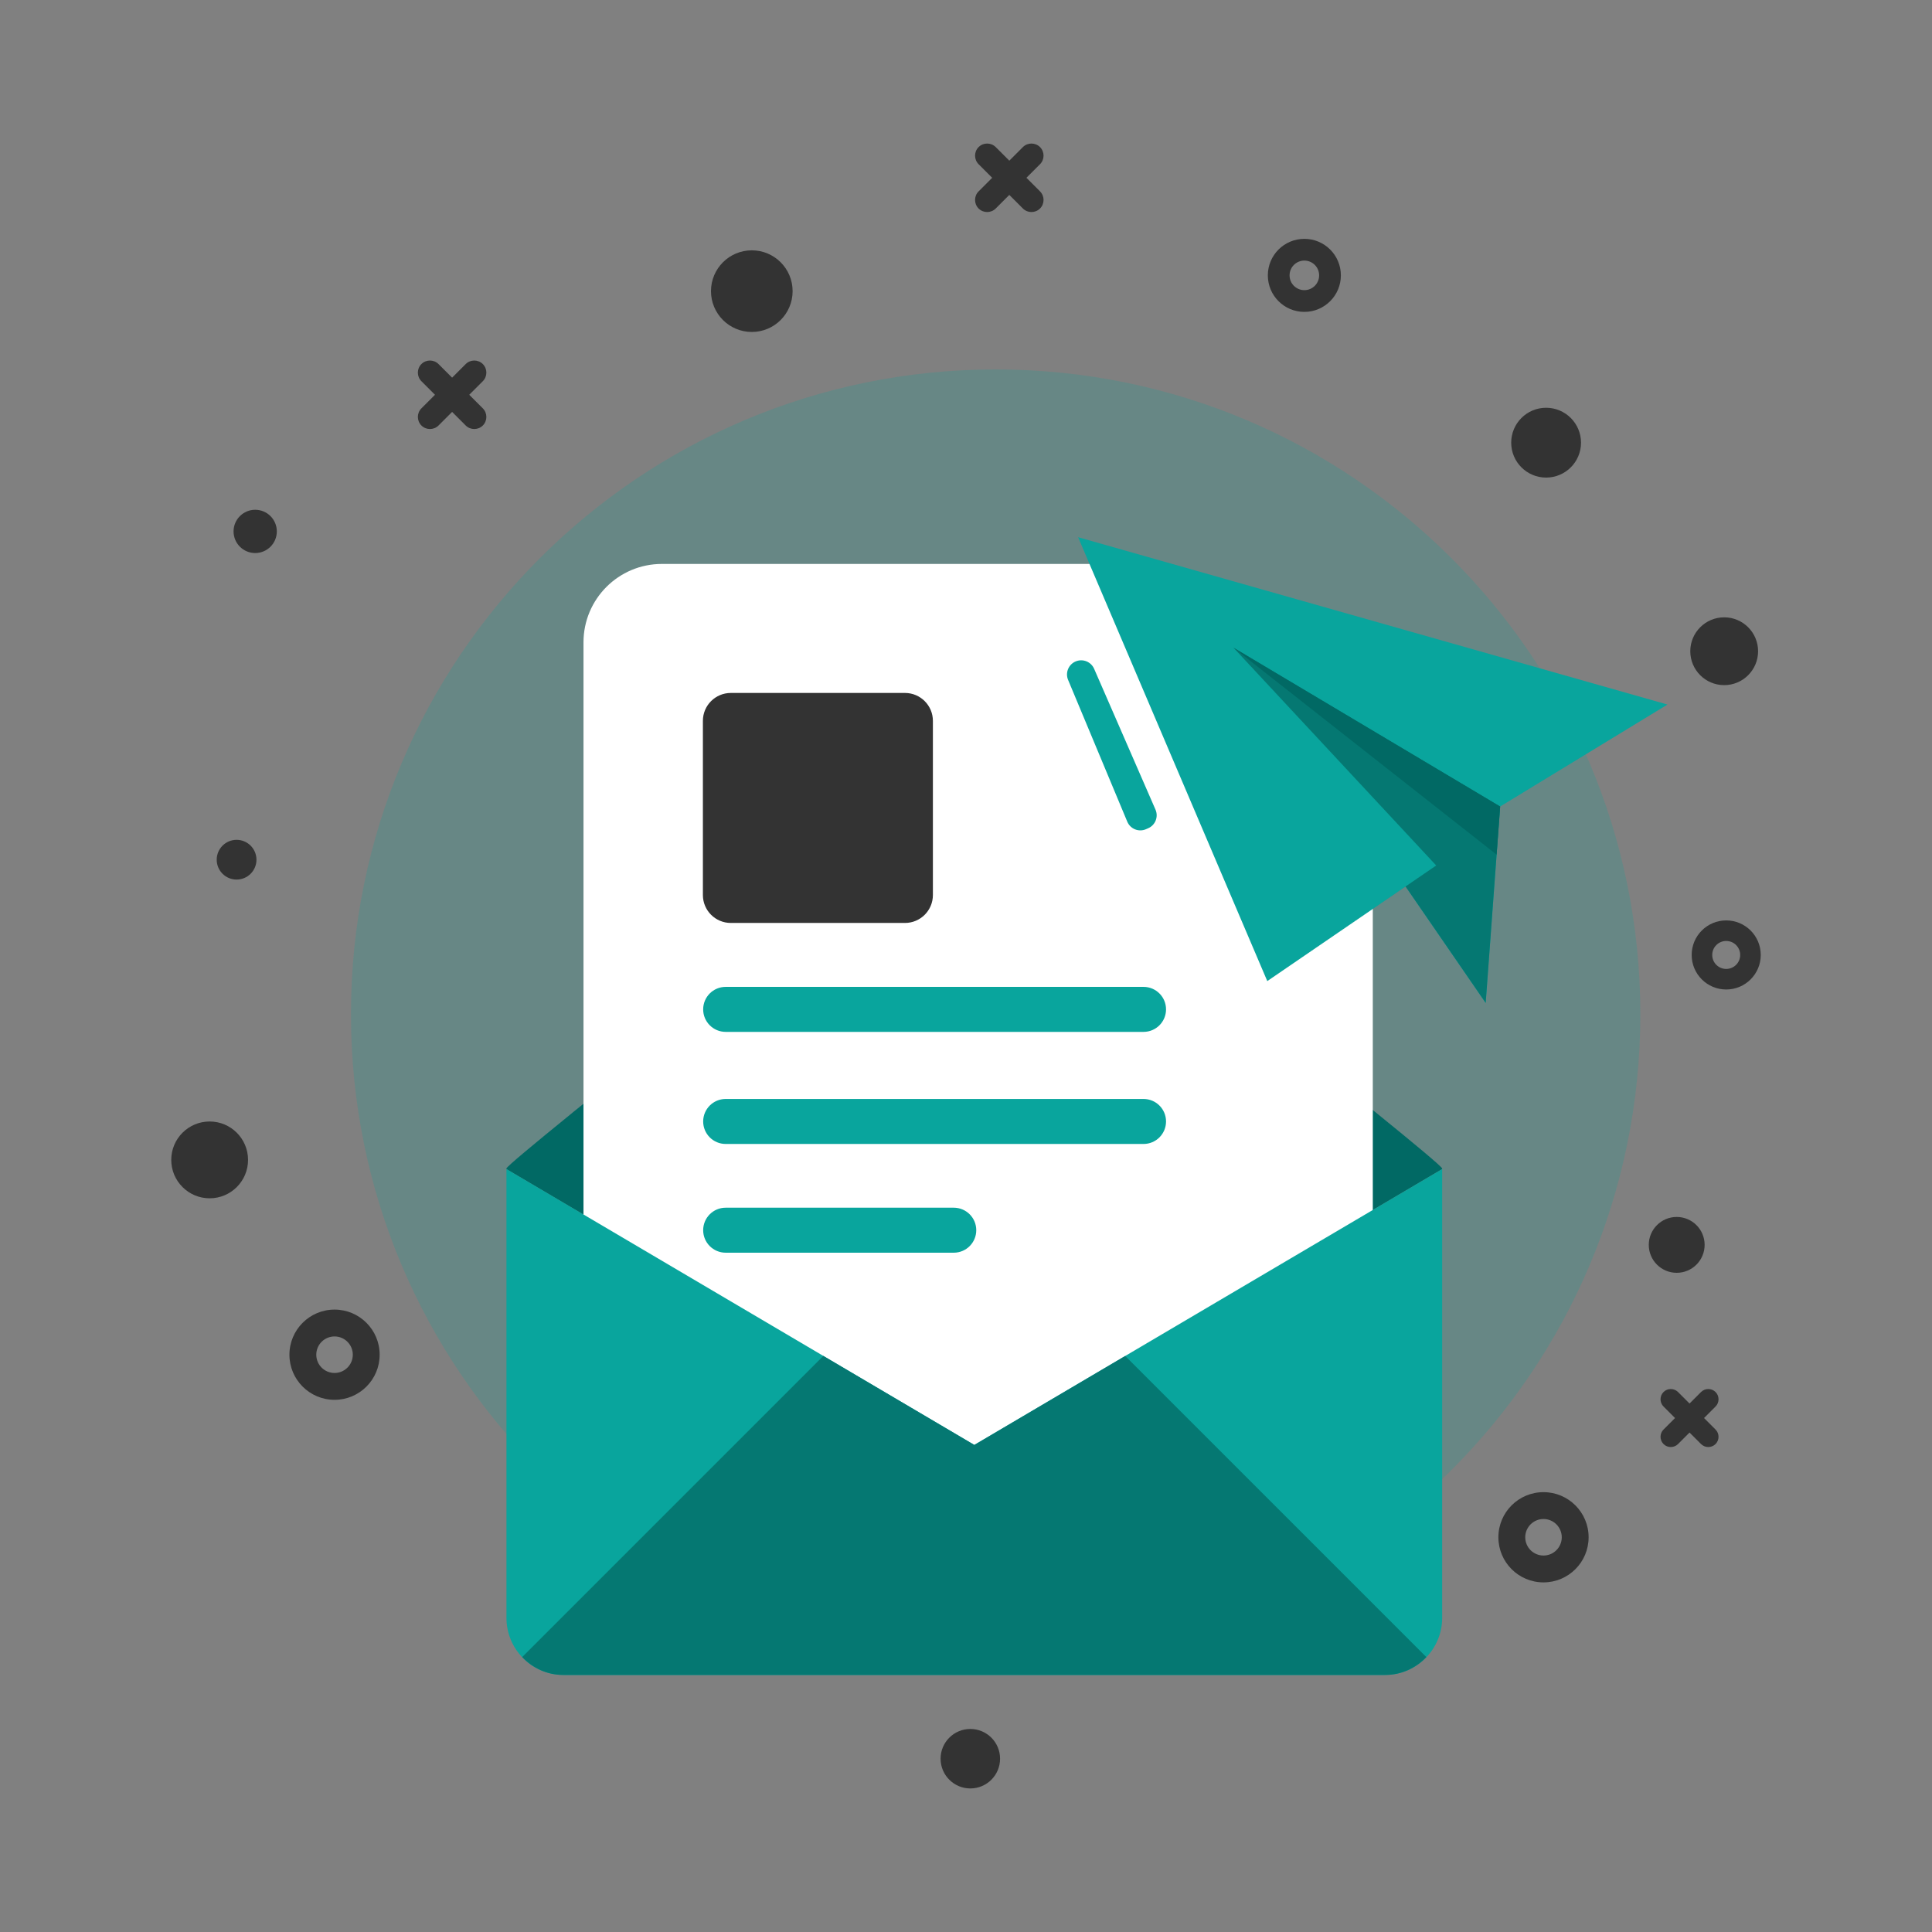 <?xml version="1.0" encoding="UTF-8"?>
<!DOCTYPE svg PUBLIC "-//W3C//DTD SVG 1.1//EN" "http://www.w3.org/Graphics/SVG/1.1/DTD/svg11.dtd">
<!-- Creator: CorelDRAW 2019 (64-Bit) -->
<svg xmlns="http://www.w3.org/2000/svg" xml:space="preserve" width="80.974mm" height="80.974mm" version="1.1" style="shape-rendering:geometricPrecision; text-rendering:geometricPrecision; image-rendering:optimizeQuality; fill-rule:evenodd; clip-rule:evenodd"
viewBox="0 0 8089.87 8089.87"
 xmlns:xlink="http://www.w3.org/1999/xlink">
 <rect x="0" y="0" width="8089.87" height="8089.87" fill="#808080" stroke="none"/>
 <defs>
  <style type="text/css">
   <![CDATA[
    .fil7 {fill:none}
    .fil1 {fill:#016964;fill-rule:nonzero}
    .fil6 {fill:#057872;fill-rule:nonzero}
    .fil5 {fill:#09A59D;fill-rule:nonzero}
    .fil4 {fill:#333333;fill-rule:nonzero}
    .fil3 {fill:#E6E8E8;fill-rule:nonzero}
    .fil2 {fill:white;fill-rule:nonzero}
    .fil0 {fill:#09A59D;fill-rule:nonzero;fill-opacity:0.2}
   ]]>
  </style>
 </defs>
 <g id="Layer_x0020_1">
  <g id="_3068694443568">
   <g>
    <g>
     <path class="fil0" d="M6868.59 4246.46c0,-1490.89 -1208.62,-2699.51 -2699.5,-2699.51 -1490.88,0 -2699.49,1208.62 -2699.49,2699.51 0,1490.9 1208.61,2699.49 2699.49,2699.49 1490.88,0 2699.5,-1208.59 2699.5,-2699.49z"/>
    </g>
    <g>
     <g>
      <path class="fil1" d="M6038.58 4895.4l-1959.05 1155.28 -1959.05 -1155.28c0,-0.96 0,-2.24 0.32,-3.19 1.6,-7.34 109.73,-97.6 274.62,-231.56 1.59,-1.28 2.87,-2.56 4.47,-3.84 540.96,-439.2 1679.64,-1338.67 1679.64,-1338.67 0,0 1138.68,899.46 1679.64,1338.67 167.44,135.88 277.49,227.74 279.09,235.4 0.32,0.95 0.32,2.23 0.32,3.19z"/>
      <g>
       <path class="fil2" d="M4885.21 2361.37l-2113.69 0c-181.3,0 -328.26,146.98 -328.26,328.28l0 3195.87c0,181.3 146.96,328.27 328.26,328.27l2648.53 0c181.3,0 328.26,-146.97 328.26,-328.27l0 -2661.04 -863.1 -863.12z"/>
       <path class="fil3" d="M4885.21 2896.23c0,181.3 146.96,328.26 328.26,328.26l534.83 0 -863.1 -863.12 0 534.85z"/>
       <path class="fil4" d="M3789.38 2901.6l-729.22 0c-64.58,0 -116.94,52.34 -116.94,116.93l0 729.23c0,64.58 52.36,116.94 116.94,116.94l729.22 0c64.59,0 116.94,-52.36 116.94,-116.94l0 -729.23c0,-64.59 -52.35,-116.93 -116.94,-116.93z"/>
       <path class="fil5" d="M4788.34 4132.34l-1749.74 0c-52.04,0 -94.22,42.18 -94.22,94.21 0,52.04 42.18,94.23 94.22,94.23l1749.74 0c52.03,0 94.21,-42.19 94.21,-94.23 0,-52.03 -42.18,-94.21 -94.21,-94.21z"/>
       <path class="fil5" d="M4788.34 4601.7l-1749.74 0c-52.04,0 -94.22,42.17 -94.22,94.21 0,52.03 42.18,94.21 94.22,94.21l1749.74 0c52.03,0 94.21,-42.18 94.21,-94.21 0,-52.04 -42.18,-94.21 -94.21,-94.21z"/>
       <path class="fil5" d="M3993.7 5057l-955.1 0c-52.04,0 -94.22,42.18 -94.22,94.21 0,52.04 42.18,94.22 94.22,94.22l955.1 0c52.03,0 94.21,-42.18 94.21,-94.22 0,-52.03 -42.18,-94.21 -94.21,-94.21z"/>
      </g>
      <g>
       <path class="fil5" d="M6038.78 4895.32l0 1879.47c0,131.34 -107.36,238.71 -238.72,238.71l-3441.27 0c-131.36,0 -238.09,-107.37 -238.09,-238.71l0 -1879.47 1959.04 1155.09 1959.04 -1155.09z"/>
       <path class="fil6" d="M5972.57 6938.71l-1260.91 -1260.9 -631.91 372.59 -632.18 -372.75 -1261 1260.98c43.4,45.85 104.33,74.87 172.23,74.87l3441.27 0c67.86,0 128.94,-28.98 172.5,-74.79z"/>
      </g>
     </g>
    </g>
    <g>
     <g>
      <polygon class="fil5" points="4514.32,2249.41 5306.5,4108.12 5885.49,3712.03 6221.01,4199.56 6281.58,3377.12 6982.29,2950.14 "/>
      <polygon class="fil6" points="6013.84,3624.05 5306.5,4108.12 5885.49,3712.03 6221.01,4199.56 6281.58,3377.12 5165.02,2712.15 "/>
      <polygon class="fil1" points="6266.73,3578.71 5165.02,2712.15 6281.58,3377.12 "/>
     </g>
     <path class="fil5" d="M4581.48 2800.59l256.95 589.61c13.07,30.07 -0.76,65.03 -30.86,78.02l-9.16 3.96c-30.22,13.05 -65.3,-1.06 -78.09,-31.39l-247.78 -593.59c-13.1,-31.11 2.4,-66.88 34.07,-78.58 29.49,-10.89 62.34,3.13 74.87,31.97z"/>
    </g>
    <path class="fil4" d="M1400.82 5483.66c-104.33,0 -188.92,84.57 -188.92,188.91 0,104.33 84.59,188.92 188.92,188.92 104.33,0 188.91,-84.59 188.91,-188.92 0,-104.34 -84.58,-188.91 -188.91,-188.91zm0 265.38l0 0c-42.24,0 -76.47,-34.24 -76.47,-76.47 0,-42.23 34.23,-76.48 76.47,-76.48 42.23,0 76.46,34.25 76.46,76.48 0,42.23 -34.23,76.47 -76.46,76.47z"/>
    <path class="fil4" d="M6463.1 6248.11c-104.33,0 -188.91,84.58 -188.91,188.9 0,104.34 84.58,188.92 188.91,188.92 104.34,0 188.92,-84.58 188.92,-188.92 0,-104.32 -84.58,-188.9 -188.92,-188.9zm0 265.38l0 0c-42.23,0 -76.47,-34.24 -76.47,-76.48 0,-42.22 34.24,-76.46 76.47,-76.46 42.23,0 76.47,34.24 76.47,76.46 0,42.24 -34.24,76.48 -76.47,76.48z"/>
    <path class="fil4" d="M7228.16 3854.03c-79.89,0 -144.64,64.76 -144.64,144.65 0,79.89 64.75,144.64 144.64,144.64 79.89,0 144.65,-64.75 144.65,-144.64 0,-79.89 -64.76,-144.65 -144.65,-144.65zm0 203.19l0 0c-32.33,0 -58.55,-26.22 -58.55,-58.55 0,-32.33 26.22,-58.56 58.55,-58.56 32.34,0 58.55,26.23 58.55,58.56 0,32.33 -26.21,58.55 -58.55,58.55z"/>
    <path class="fil4" d="M5461.72 1000.11c-84.47,0 -152.93,68.47 -152.93,152.94 0,84.46 68.46,152.93 152.93,152.93 84.45,0 152.93,-68.47 152.93,-152.93 0,-84.47 -68.48,-152.94 -152.93,-152.94zm0 214.83l0 0c-34.2,0 -61.91,-27.7 -61.91,-61.89 0,-34.19 27.71,-61.9 61.91,-61.9 34.18,0 61.9,27.71 61.9,61.9 0,34.19 -27.72,61.89 -61.9,61.89z"/>
    <path class="fil4" d="M877.85 4696.03c-88.79,0 -160.79,71.98 -160.79,160.8 0,88.8 72,160.8 160.79,160.8 88.82,0 160.81,-72 160.81,-160.8 0,-88.82 -71.99,-160.8 -160.81,-160.8z"/>
    <path class="fil4" d="M7020.86 5095.75c-64.58,0 -116.94,52.36 -116.94,116.95 0,64.58 52.36,116.94 116.94,116.94 64.59,0 116.95,-52.36 116.95,-116.94 0,-64.59 -52.36,-116.95 -116.95,-116.95z"/>
    <path class="fil4" d="M3148.02 1048.19c-94.4,0 -170.92,76.53 -170.92,170.92 0,94.4 76.52,170.93 170.92,170.93 94.4,0 170.91,-76.53 170.91,-170.93 0,-94.39 -76.51,-170.92 -170.91,-170.92z"/>
    <path class="fil4" d="M4063.07 7239.67c-68.79,0 -124.55,55.77 -124.55,124.55 0,68.79 55.77,124.54 124.55,124.54 68.77,0 124.53,-55.76 124.53,-124.54 0,-68.79 -55.77,-124.55 -124.53,-124.55z"/>
    <path class="fil4" d="M6474.02 1707.46c-80.73,0 -146.18,65.45 -146.18,146.19 0,80.72 65.45,146.16 146.18,146.16 80.73,0 146.19,-65.44 146.19,-146.16 0,-80.74 -65.46,-146.19 -146.19,-146.19z"/>
    <path class="fil4" d="M990.65 3516.63c-45.96,0 -83.21,37.25 -83.21,83.21 0,45.95 37.26,83.2 83.21,83.2 45.96,0 83.21,-37.26 83.21,-83.2 0,-45.97 -37.26,-83.21 -83.21,-83.21z"/>
    <path class="fil4" d="M7219.68 2584.94c-78.4,0 -141.95,63.56 -141.95,141.97 0,78.39 63.55,141.95 141.95,141.95 78.41,0 141.97,-63.56 141.97,-141.95 0,-78.41 -63.56,-141.97 -141.97,-141.97z"/>
    <path class="fil4" d="M1068.57 2134.58c-50.02,0 -90.59,40.56 -90.59,90.6 0,50.02 40.56,90.58 90.59,90.58 50.02,0 90.58,-40.55 90.58,-90.58 0,-50.03 -40.55,-90.6 -90.58,-90.6z"/>
    <path class="fil4" d="M4297.98 744.48l56.89 -56.89c19.72,-19.72 19.72,-51.99 0,-71.72 -19.72,-19.71 -51.99,-19.71 -71.71,0l-56.9 56.9 -56.89 -56.9c-19.72,-19.71 -51.99,-19.71 -71.7,0 -19.73,19.73 -19.73,52 0,71.72l56.88 56.89 -56.88 56.9c-19.73,19.71 -19.73,51.99 0,71.7 19.71,19.73 51.98,19.73 71.7,0l56.89 -56.88 56.9 56.88c19.72,19.73 51.99,19.73 71.71,0 19.72,-19.71 19.72,-51.99 0,-71.7l-56.89 -56.9z"/>
    <path class="fil4" d="M1964.85 1653.07l56.89 -56.89c19.71,-19.72 19.71,-52 0,-71.71 -19.73,-19.73 -51.99,-19.73 -71.72,0l-56.88 56.89 -56.9 -56.89c-19.72,-19.73 -52,-19.73 -71.71,0 -19.73,19.71 -19.73,51.99 0,71.71l56.89 56.89 -56.89 56.9c-19.73,19.72 -19.73,51.99 0,71.71 19.71,19.72 51.99,19.72 71.71,0l56.9 -56.89 56.88 56.89c19.73,19.72 51.99,19.72 71.72,0 19.71,-19.72 19.71,-51.99 0,-71.71l-56.89 -56.9z"/>
    <path class="fil4" d="M7135.32 5937.74l48.19 -48.19c16.7,-16.7 16.7,-44.04 0,-60.74 -16.7,-16.7 -44.04,-16.7 -60.74,0l-48.19 48.19 -48.17 -48.19c-16.71,-16.7 -44.04,-16.7 -60.74,0 -16.7,16.7 -16.7,44.04 0,60.74l48.19 48.19 -48.19 48.18c-16.7,16.7 -16.7,44.04 0,60.74 16.7,16.7 44.03,16.7 60.74,0l48.17 -48.19 48.19 48.19c16.7,16.7 44.04,16.7 60.74,0 16.7,-16.7 16.7,-44.04 0,-60.74l-48.19 -48.18z"/>
   </g>
   <rect class="fil7" x="-0" y="-0" width="8089.87" height="8089.87"/>
  </g>
 </g>
</svg>
